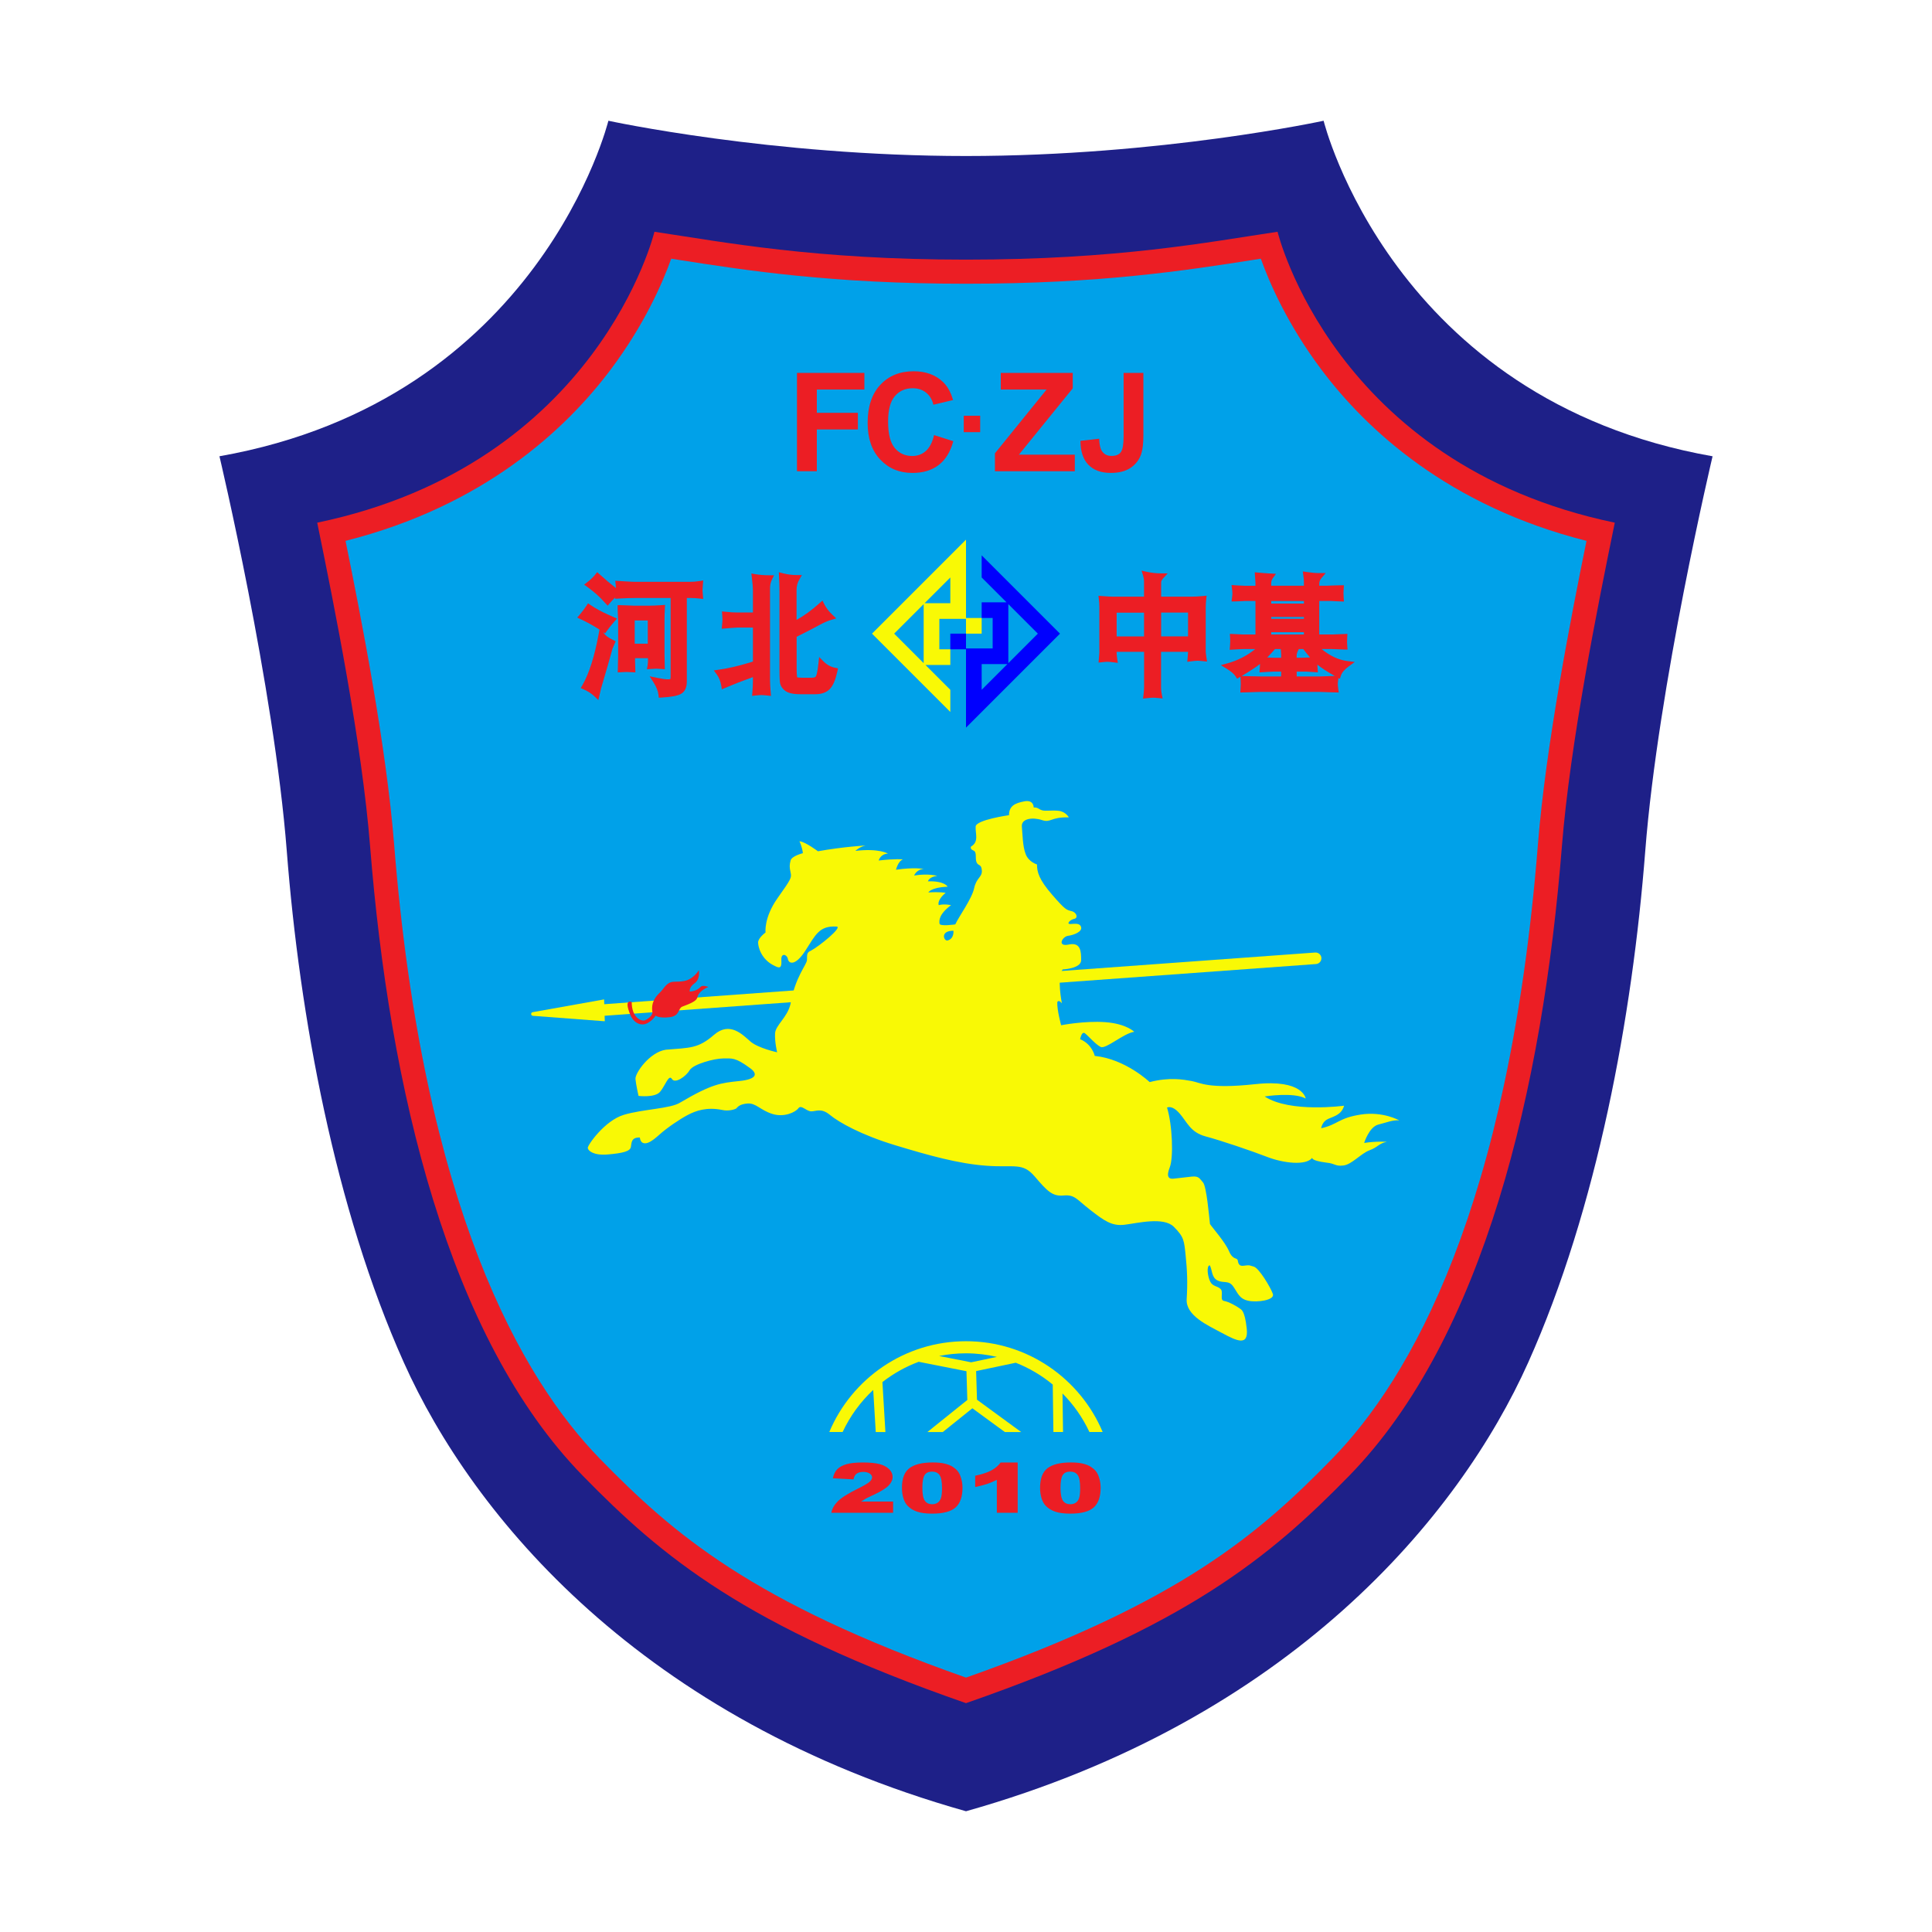 <?xml version="1.0" encoding="utf-8"?>
<!-- Created by @FCLOGO 2022-06-15 23:06:09 . https://fclogo.top/ -->
<!-- FOR PERSONAL USE ONLY NOT FOR COMMERCIAL USE -->
<svg version="1.1" xmlns="http://www.w3.org/2000/svg" xmlns:xlink="http://www.w3.org/1999/xlink" x="0px" y="0px"
	 viewBox="0 0 800 800" enable-background="new 0 0 800 800" xml:space="preserve">
<g>
	<g>
		<path fill="#1E2088" d="M548.08,50c0,0-67.26,14.6-148.08,14.6S251.92,50,251.92,50S223.61,165.48,90.87,188.93
			c0,0,22.57,95.13,27.88,163.49c5.31,68.36,19.91,148.01,48.45,211.72C195.73,627.86,265.78,712.18,400,750
			c134.22-37.82,204.27-122.14,232.81-185.85c28.54-63.72,43.14-143.36,48.45-211.72c5.31-68.36,27.88-163.49,27.88-163.49
			C576.39,165.48,548.08,50,548.08,50z"/>
		<path fill="#EC1E24" d="M529.01,95.97c-28.94,4.32-66.11,11.54-129.01,11.54s-100.07-7.23-129.01-11.54
			c0,0-23.16,96.17-139.64,120.46c7.21,35.09,18.51,91.37,21.9,134.01c7.96,100,32.3,203.54,88.05,260.61
			c32.83,33.61,67.26,62.39,158.7,94.19c91.44-31.8,125.87-60.58,158.7-94.19c55.75-57.08,80.09-160.62,88.05-260.61
			c3.4-42.64,14.7-98.92,21.9-134.01C552.17,192.14,529.01,95.97,529.01,95.97z"/>
		<path fill="#00A1E9" d="M400,694.66c-88.87-31.31-121.26-59.57-151.56-90.59c-32.27-33.04-73.26-104.01-85.24-254.43
			c-3.25-40.83-13.7-94.17-20.12-125.68c57.3-14.47,91.17-46.16,109.75-70.88c14.01-18.65,21.53-35.96,25.11-45.96
			c0.96,0.15,1.93,0.3,2.92,0.46c28.26,4.41,63.42,9.91,119.15,9.91c55.73,0,90.89-5.49,119.15-9.91c0.98-0.15,1.95-0.31,2.92-0.46
			c3.58,10,11.09,27.31,25.11,45.96c18.57,24.72,52.44,56.41,109.75,70.88c-6.42,31.51-16.87,84.85-20.12,125.68
			c-11.98,150.43-52.97,221.39-85.24,254.43C521.26,635.09,488.87,663.35,400,694.66z"/>
	</g>
	<g>
		<path fill="#F9F905" d="M544.59,394.42l-294.38,21.4l-0.06-1.99l-29.57,5.29c-0.89,0.15-0.83,1.44,0.07,1.51l29.78,2.25
			l-0.07-2.27l294.58-21.42c1.32-0.1,2.31-1.24,2.22-2.56C547.06,395.32,545.92,394.33,544.59,394.42z"/>
		<path fill="#EC1E24" d="M261.58,414.9c-0.09,0.02-3.39-1.6-0.64,5.16c1.43,3.53,4,4.38,5.81,4.07c1.81-0.32,4.04-2.34,4.68-3.57
			c0,0,1.49,1.17,5.84,0.64c4.36-0.53,3.4-3.61,5.21-4.36s5.95-2.02,6.27-3.83s2.44-3.53,4.6-4.33c0,0-2.39-0.96-3.19-0.08
			c-0.8,0.88-2.23,1.83-4.54,1.99c0,0-0.48-1.67,1.99-3.43c2.47-1.75,1.75-5.42,1.75-5.42s-0.88,1.67-3.03,3.19
			c-2.15,1.51-4.14,1.51-7.25,1.59c-3.11,0.08-3.98,2.71-5.82,4.46c-1.83,1.75-3.75,4.06-3.11,8.21c0.16,1.51-2.42,3.07-3.04,3.29
			C265.43,423.08,261.56,421.29,261.58,414.9z"/>
		<path fill="#F9F905" d="M570.74,465.66c3.83-0.96,5.74-1.91,8.61-1.75c0,0-6.69-3.83-15.94-2.39s-9.4,4.14-16.34,5.66
			c0,0,0.32-2.31,2.23-3.51s6.14-1.59,7.25-5.82c0,0-22.37,3.08-32.89-3.83c0,0,11.9-1.91,17,0.85c0,0-1.06-8.08-20.83-5.95
			c-19.76,2.13-22.74-0.64-26.35-1.28c-3.61-0.64-9.14-1.7-17.43,0.43c0,0-9.99-9.56-22.74-10.84c0,0-1.06-4.89-6.06-6.91
			c0,0,0.64-3.51,2.02-2.44s4.36,4.57,6.48,5.63c2.13,1.06,9.46-5.63,13.92-6.27c0,0-3.35-3.35-11.95-3.98
			c-8.61-0.64-18.33,1.27-18.33,1.27s-1.75-6.38-1.59-9.56c0,0,0.48-1.28,1.91,0.48c0,0-2.23-10.84,0.32-14.03
			c0,0,7.65-0.32,7.65-3.83s-0.11-7.54-5.1-6.48c-4.99,1.06-2.76-3.29-0.32-3.61c2.44-0.32,5.84-1.7,5.42-3.51
			c-0.42-1.81-2.34-1.49-4.36-1.38c-2.02,0.11-0.21-1.81,1.49-2.13c1.7-0.32,1.06-2.66-1.06-3.19c-2.13-0.53-2.55-0.43-8.08-6.8
			c-5.53-6.38-6.27-9.46-6.27-12.54c0,0-3.4-0.96-4.68-4.25c-1.28-3.29-1.28-8.08-1.59-11.42c-0.32-3.35,4.46-3.98,8.29-2.71
			s3.35-1.28,11.16-1.12c0,0-1.28-2.39-4.25-2.71c-2.98-0.32-5.31,0.21-6.8-0.21c-1.49-0.43-1.7-1.28-3.51-1.17
			c0,0,0.11-3.29-3.83-2.55c-3.93,0.74-6.38,1.91-6.38,5.74c0,0-13.6,1.91-13.81,4.68c-0.21,2.76,1.49,6.38-1.91,8.29
			c0,0-0.64,1.01,0.96,1.65c1.59,0.64,0.64,3.03,1.28,4.78c0.64,1.75,2.07,0.64,2.23,3.51c0.16,2.87-2.23,2.87-3.19,7.33
			s-6.38,11.79-7.81,14.98c0,0-6.38,0.96-6.53-0.32s-0.32-3.83,4.78-7.65c0,0-2.87-0.64-5.1,0c0,0-0.96-1.91,2.87-5.1
			c0,0-2.39-0.48-7.17-0.16c0,0,0.96-2.07,7.97-2.39c0,0-1.12-2.39-8.13-2.23c0,0,0.48-1.91,3.83-2.23c0,0-3.51-1.12-9.56-0.16
			c0,0,0.96-2.55,3.98-2.71c0,0-3.98-0.8-11.48,0.32c0,0,0.8-3.51,2.87-4.3c0,0-3.19-0.32-10.04,0.48c0,0,0.64-2.71,3.83-2.87
			c0,0-3.72-2.28-13.49-1.12c0,0,1.91-1.81,4.25-2.23c0,0-9.08,0.48-19.76,2.39c0,0-5.26-3.98-7.65-4.14c0,0,1.12,2.23,1.43,4.94
			c0,0-4.62,1.12-5.1,3.03c-0.48,1.91-0.48,2.71,0,4.94c0.48,2.23,0.32,2.55-5.42,10.68c-5.74,8.13-4.94,14.18-4.94,14.18
			s-3.08,2.23-3.08,4.14c0,1.91,1.33,7.17,6.91,9.72c2.39,1.28,2.87,0.48,2.71-2.55c-0.16-3.03,2.39-2.23,2.71-0.32
			c0.32,1.91,2.98,3.13,7.23-3.45c4.25-6.59,5.74-10.41,12.96-9.99c2.55,0.21-7.12,8.1-10.7,10.01c-1.83,0.72-1.51,1.83-1.59,3.83
			c-0.08,1.99-4.91,6.99-6.83,18.25c-1.28,5.53-6.16,8.71-6.38,12.11c-0.21,3.4,0.85,7.86,0.85,7.86s-7.86-1.7-11.05-4.46
			c-3.19-2.76-8.5-8.5-15.09-2.76c-6.59,5.74-9.99,5.31-19.98,6.16c-6.8,1.06-12.75,9.78-12.54,12.11c0.21,2.34,1.27,7.01,1.27,7.01
			s6.8,0.85,8.93-1.7c2.13-2.55,3.61-7.44,4.89-5.31c1.28,2.12,5.84-1.06,7.33-3.61c1.49-2.55,10.31-4.89,13.92-4.89
			s4.94-0.53,11,3.93c3.19,2.23,3.35,4.62-4.3,5.42c-7.65,0.8-11.32,1.12-24.54,8.93c-3.98,2.55-15.62,2.71-23.43,5.1
			c-7.81,2.39-14.98,12.59-14.82,13.71c0.16,1.12,2.34,3.19,8.39,2.66c6.06-0.53,9.14-1.28,9.46-3.08c0.32-1.81,0.11-4.04,3.72-3.93
			c0,0,0.11,2.02,1.59,2.34c1.49,0.32,3.29-0.64,6.48-3.51c3.19-2.87,8.45-6.43,11.79-8.18c3.35-1.75,7.81-3.35,14.18-2.07
			c2.71,0.64,5.47-0.27,5.9-0.64c0.43-0.37,1.12-1.75,4.62-2.02c3.51-0.27,5.26,2.71,10.25,4.3c4.99,1.59,9.67-0.74,10.84-2.34
			c1.17-1.59,3.19,1.17,5.21,1.28c2.02,0.11,4.14-1.59,7.86,1.49c3.72,3.08,12.96,8.29,26.99,12.54c14.03,4.25,26.14,7.65,37.83,8.5
			c11.69,0.85,14.88-1.49,19.98,4.46c5.1,5.95,7.23,8.29,11.9,7.86c4.68-0.42,5.31,1.49,11.05,5.95c5.74,4.46,8.93,6.8,14.24,6.16
			c5.31-0.64,16.15-3.4,20.4,0.85c4.25,4.25,4.25,5.74,4.89,11.9c0.64,6.16,0.85,11.26,0.43,18.06c-0.43,6.8,8.71,10.84,14.66,14.03
			s11.05,5.74,10.2-1.91c-0.85-7.65-2.23-7.76-3.08-8.39c-0.85-0.64-4.25-2.66-6.27-2.98c-2.02-0.32-0.11-3.72-1.49-4.99
			c-1.38-1.28-3.19-0.96-4.25-2.98c-1.06-2.02-1.7-6.59-0.21-6.8c1.06,1.81,0.64,4.99,3.19,6.27s4.57-0.21,6.48,2.44
			c1.91,2.66,2.44,5.1,6.16,5.95c3.72,0.85,11.16-0.21,10.31-2.76c-0.85-2.55-5.74-10.81-7.97-11.37c-2.23-0.56-1.12-0.72-4.38-0.32
			c-1.83,0.16-1.99-1.2-2.23-2.31c-0.24-1.12-1.99,0-3.59-3.75s-6.77-9.56-7.89-11.24c-0.32-2.95-1.43-15.62-2.87-17.21
			s-1.67-2.74-4.7-2.42s-5.68,0.64-7.54,0.85s-3.13-0.69-1.54-4.68c1.59-3.98,1.12-17.43-1.12-24.76c0,0,1.97-1.22,5.15,2.39
			c3.19,3.61,4.46,7.86,10.84,9.56c6.38,1.7,18.91,5.95,25.5,8.5c6.59,2.55,16.1,3.72,18.65,0.32c0,0-0.8,1.17,5.79,2.02
			c3.96,0.4,3.56,1.59,7.07,1.2c3.51-0.4,7.33-5.02,10.84-6.3c3.51-1.28,3.83-2.87,7.17-3.51c0,0-4.62-0.32-9.4,0.48
			C564.85,473.31,566.92,466.62,570.74,465.66z M392.35,389.43c-1.46,0.37-3.29-4.01,2.44-4.04
			C394.79,385.39,395.22,388.69,392.35,389.43z"/>
	</g>
	<g>
		<path fill="#EC1E24" d="M330.01,195.13v-40.72h27.91v6.89h-19.69v9.64h17v6.89h-17v17.3H330.01z"/>
		<path fill="#EC1E24" d="M386.77,180.16l7.97,2.53c-1.22,4.44-3.25,7.74-6.1,9.9c-2.84,2.16-6.45,3.24-10.82,3.24
			c-5.41,0-9.85-1.85-13.33-5.54c-3.48-3.69-5.22-8.74-5.22-15.15c0-6.78,1.75-12.04,5.25-15.79c3.5-3.75,8.1-5.62,13.8-5.62
			c4.98,0,9.03,1.47,12.14,4.42c1.85,1.74,3.24,4.24,4.17,7.5l-8.14,1.94c-0.48-2.11-1.49-3.78-3.01-5
			c-1.53-1.22-3.38-1.83-5.57-1.83c-3.02,0-5.47,1.08-7.35,3.25c-1.88,2.17-2.82,5.68-2.82,10.53c0,5.15,0.93,8.81,2.78,11
			c1.85,2.18,4.26,3.28,7.22,3.28c2.18,0,4.06-0.69,5.64-2.08C384.95,185.32,386.08,183.14,386.77,180.16z"/>
		<path fill="#EC1E24" d="M411.98,195.13v-7.42l21.39-26.41H414.4v-6.89h29.8v6.39l-22.3,27.47h23.16v6.86H411.98z"/>
		<path fill="#EC1E24" d="M465.26,154.41h8.19v25.77c0,3.37-0.3,5.96-0.89,7.78c-0.8,2.37-2.24,4.27-4.33,5.71
			c-2.09,1.44-4.85,2.15-8.28,2.15c-4.02,0-7.11-1.13-9.28-3.37c-2.17-2.25-3.26-5.55-3.28-9.9l7.75-0.89
			c0.09,2.33,0.43,3.98,1.03,4.94c0.89,1.46,2.24,2.19,4.06,2.19c1.83,0,3.13-0.52,3.89-1.57c0.76-1.05,1.14-3.22,1.14-6.51V154.41z
			"/>
		<rect x="399.07" y="172.15" fill="#EC1E24" width="6.8" height="6.8"/>
	</g>
	<g>
		<g>
			<path fill="#EC1E24" d="M268.15,275.56l-0.27,1.58l1.6-0.13c0.99-0.08,1.75-0.12,2.25-0.12c0.45,0,1.18,0.04,2.18,0.12l1.38,0.11
				l-0.13-6.55v-13.53c0-1.71,0.05-3.44,0.15-5.15l0.08-1.42l-1.41,0.1c-2.14,0.15-3.9,0.23-5.23,0.23h-6.18
				c-0.13,0-0.71-0.02-3.06-0.13c-1.11-0.05-1.95-0.08-2.52-0.08h-1.25v1.25c0,0.62,0.04,1.46,0.1,2.48
				c0.11,1.76,0.12,2.23,0.12,2.36l0,14.85l-0.16,6.91l1.36-0.09c1.02-0.07,1.79-0.1,2.28-0.1c0.49,0,1.26,0.03,2.3,0.1l1.37,0.09
				l-0.15-4.75v-1.16h5.36v0.4C268.34,273.96,268.27,274.84,268.15,275.56z M262.82,266.54v-9.62h5.41v9.62H262.82z"/>
			<path fill="#EC1E24" d="M291.05,246.49c-0.1-1.02-0.15-1.79-0.15-2.29c0-0.46,0.05-1.22,0.15-2.24l0.15-1.6l-1.59,0.25
				c-1.33,0.21-2.62,0.31-3.84,0.31h-22.73c-0.73,0-2.03-0.06-3.85-0.17l-4.42-0.27l0.16,1.47c0.07,0.61,0.11,1.13,0.14,1.57
				c-2.35-1.82-4.63-3.74-6.8-5.72l-0.98-0.89l-0.83,1.03c-0.88,1.09-1.98,2.13-3.26,3.12l-1.33,1.02l1.9,1.38
				c2.52,1.86,4.69,3.83,6.5,5.88l1.37,1.46l0.9-1.09c0.69-0.84,1.44-1.62,2.24-2.32l-0.07,0.56l1.51-0.1
				c2.34-0.15,4.67-0.23,6.91-0.23h14.56v32.55c0,0.61-0.07,0.9-0.11,1.02c-0.12,0.04-0.41,0.11-1.02,0.11
				c-0.99,0-2.56-0.22-4.66-0.66l-2.89-0.6l1.58,2.49c1.21,1.9,1.9,3.65,2.07,5.19l0.13,1.19l1.19-0.07
				c4.11-0.25,6.66-0.74,8.03-1.53c1.58-0.91,2.39-2.62,2.39-5.08v-34.61h1.72c1.09,0,2.28,0.07,3.53,0.22l1.53,0.18L291.05,246.49z
				"/>
			<path fill="#EC1E24" d="M251.27,261.27c0.95-1.32,1.99-2.62,3.08-3.85l1.15-1.28l-1.58-0.69c-0.8-0.35-1.4-0.62-1.82-0.81
				c-2.84-1.25-5.38-2.62-7.56-4.1l-1.04-0.71l-0.7,1.05c-0.8,1.2-1.71,2.42-2.72,3.61l-1.06,1.24l1.48,0.69
				c2.68,1.26,5.28,2.69,7.74,4.28l-0.38,2.02c-1.71,9.18-3.96,16.24-6.7,20.99l-0.7,1.21l1.28,0.56c1.72,0.75,3.21,1.73,4.45,2.9
				l1.58,1.5l0.49-2.13c0.37-1.59,0.59-2.52,0.64-2.74l2.66-9.08l2.05-7.29c0.12-0.34,0.41-1.02,0.86-2.02l0.48-1.07l-1.83-0.94
				c-1.48-0.76-2.51-1.56-2.99-2.32l-0.34-0.54l0.76,0.51L251.27,261.27z"/>
		</g>
		<g>
			<path fill="#EC1E24" d="M312.77,237.75l-1.65-0.28l0.2,1.66c0.3,2.42,0.45,4.18,0.45,5.22v9.27h-6.58c-1.25,0-2.85-0.1-4.76-0.3
				l-1.49-0.15l0.12,1.5c0.06,0.79,0.1,1.4,0.1,1.8c0,0.49-0.06,1.29-0.17,2.38l-0.16,1.5l1.5-0.12c1.02-0.08,1.79-0.15,2.28-0.2
				c1.33-0.11,2.26-0.17,2.76-0.17h6.4v14.08c-5.25,1.66-10,2.79-14.13,3.37l-2.07,0.29l1.24,1.68c0.91,1.24,1.52,2.78,1.83,4.59
				l0.26,1.57l1.46-0.63c3.31-1.42,7.07-2.89,11.18-4.36l0.23-0.08V282c0,1.15-0.08,2.71-0.22,4.64l-0.12,1.5l1.49-0.16
				c1.03-0.11,1.82-0.17,2.35-0.17c0.51,0,1.34,0.07,2.47,0.19l1.51,0.17l-0.13-1.52c-0.18-2.16-0.27-3.83-0.27-4.96v-38.11
				c0-1.32,0.26-2.52,0.78-3.58l0.89-1.8h-2.01C316.49,238.21,314.56,238.06,312.77,237.75z"/>
			<path fill="#EC1E24" d="M341.03,273.9l-1.84-1.84l-0.28,2.58c-0.43,3.94-0.88,5.07-1.05,5.38c-0.08,0.15-0.34,0.61-1.66,0.61
				h-4.13c-1.19,0-1.76-0.1-2-0.17c-0.08-0.4-0.2-1.48-0.2-4.23v-12.55c3.57-1.78,6.85-3.48,9.76-5.05
				c1.62-0.88,3.15-1.54,4.55-1.95l2.09-0.62l-1.59-1.49c-1.45-1.36-2.59-2.85-3.39-4.44l-0.73-1.46l-1.22,1.1
				c-3.16,2.84-6.35,5.17-9.5,6.92v-12.41c0-1.6,0.37-3,1.12-4.28l1.1-1.88h-2.18c-1.91,0-3.84-0.25-5.74-0.75l-1.64-0.43l0.08,1.7
				c0.12,2.39,0.18,4.54,0.18,6.4v32.18c0,4.12,0.17,5.34,0.3,5.89c0.24,1.05,0.9,2,1.93,2.83c1.26,1.02,3.34,1.52,6.39,1.52h6.26
				c2.63,0,4.67-0.76,6.05-2.25c1.31-1.41,2.3-3.77,3.05-7.22l0.27-1.24l-1.24-0.25C343.97,276.14,342.42,275.29,341.03,273.9z"/>
		</g>
		<path fill="#EC1E24" d="M499.27,269.87v-18.32c0-1.13,0.07-2.26,0.19-3.35l0.18-1.54l-1.54,0.15c-1.66,0.16-3.19,0.25-4.56,0.25
			H480.8v-5.82c0-0.58,0.27-1.15,0.81-1.74l1.92-2.09h-2.84c-1.96,0-3.94-0.22-5.89-0.65l-2.09-0.47l0.62,2.05
			c0.25,0.82,0.38,1.67,0.38,2.53v6.2h-12.66c-0.98,0-2.56-0.08-4.69-0.25l-1.51-0.12l0.18,1.51c0.13,1.08,0.19,2.17,0.19,3.25v18.7
			c0,0.17-0.02,0.55-0.1,1.47c-0.02,0.26-0.05,0.67-0.1,1.21l-0.14,1.53l1.52-0.17c0.98-0.11,1.71-0.17,2.16-0.17
			c0.56,0,1.45,0.08,2.65,0.24l1.66,0.22l-0.26-1.65c-0.16-1.01-0.24-1.9-0.24-2.64v-0.3h11.37v14.61c0,0.85-0.08,1.92-0.24,3.19
			l-0.2,1.57l1.57-0.17c1.18-0.13,2.06-0.2,2.63-0.2c0.5,0,1.25,0.05,2.23,0.15l1.69,0.17l-0.35-1.66c-0.2-0.96-0.3-1.92-0.3-2.86
			V269.9h11.19c-0.01,0.57-0.08,1.44-0.19,2.58l-0.16,1.57l1.56-0.21c1.23-0.16,2.16-0.24,2.78-0.24c0.46,0,1.21,0.06,2.25,0.17
			l1.61,0.17l-0.24-1.6C499.31,270.64,499.27,270.06,499.27,269.87z M462.38,263.53v-9.84h11.34v9.84H462.38z M480.8,263.5v-9.84
			h11.14v9.84H480.8z"/>
		<path fill="#EC1E24" d="M557.88,273.72c-3.61-0.45-7.17-2.12-10.62-4.96h4.25c0.4,0,1.26,0.03,2.6,0.1
			c1.35,0.07,2.19,0.1,2.52,0.1h1.35l-0.1-1.34c-0.08-1.06-0.1-1.53-0.1-1.73c0-0.57,0.02-1.24,0.07-2.03l0.09-1.38l-3.25,0.13
			c-1.2,0.07-2.07,0.1-2.57,0.1h-5.85v-13.85h5.06c0.29,0,0.91,0.03,1.9,0.1l3.27,0.13l-0.1-1.39c-0.07-0.9-0.1-1.64-0.1-2.19
			c0-0.24,0.02-0.75,0.1-1.83l0.1-1.34h-1.34c-0.83,0-1.95,0.03-3.41,0.1c-1.34,0.07-2.17,0.1-2.5,0.1h-2.98v-0.75
			c0-0.92,0.3-1.71,0.92-2.43l1.76-2.06h-2.71c-1.52,0-3.24-0.15-5.13-0.44l-1.65-0.26l0.22,1.65c0.16,1.22,0.24,2.08,0.24,2.57
			v1.72h-13.54v-1.13c0-0.7,0.21-1.35,0.65-1.96l1.32-1.84l-2.26-0.13c-1.77-0.1-3.47-0.23-5.07-0.38l-1.44-0.13l0.08,1.44
			c0.03,0.67,0.07,1.18,0.1,1.49c0.06,0.7,0.1,1.14,0.1,1.31v1.34h-4.45c-0.41,0-1.15-0.03-2.23-0.1c-0.38-0.02-0.96-0.05-1.72-0.1
			l-1.5-0.1l0.18,1.49c0.11,0.91,0.17,1.6,0.17,2.05c0,0.25-0.03,0.77-0.17,1.84l-0.18,1.41h1.42c0.23,0,0.9-0.03,2.03-0.08
			c1.02-0.07,1.69-0.1,2-0.1h4.45v13.85h-5.54c-0.25,0-0.8-0.02-2.02-0.1l-3.04-0.14l0.09,1.39c0.05,0.78,0.07,1.38,0.07,1.82
			c0,0.4-0.04,1.05-0.12,1.94l-0.13,1.45l1.45-0.09c2.38-0.15,3.99-0.23,4.79-0.23h4.39c-3.44,2.77-7.3,4.75-11.51,5.91l-2.77,0.76
			l2.45,1.5c1.76,1.08,2.99,2.13,3.64,3.12l0.65,0.99l1.02-0.6c0.12-0.07,0.25-0.15,0.37-0.22l0.06,1.04
			c0.05,0.9,0.07,1.6,0.07,2.09c0,0.4-0.03,1.09-0.1,2.04l-0.09,1.38l8.13-0.25l24.74,0l7.89,0.25l-0.21-1.47
			c-0.16-1.11-0.19-1.72-0.19-2.03c0-0.28,0.03-0.84,0.19-1.95l0.08-0.56l0.58,0.32l0.48-1.42c0.4-1.2,1.47-2.44,3.18-3.7l2.52-1.85
			L557.88,273.72z M539.93,261.79v0.93h-13.54v-0.93H539.93z M539.93,255.46v0.77h-13.54v-0.77H539.93z M539.93,248.87v1.05h-13.54
			v-1.05H539.93z M538.92,272.37h-2v-0.96c0-0.64,0.22-1.38,0.66-2.2l0.24-0.46h1.83c0.97,1.3,1.91,2.46,2.81,3.48L538.92,272.37z
			 M527.96,268.76h2.37c0.03,0.42,0.05,0.74,0.08,0.97c0.06,0.65,0.1,1.05,0.1,1.2v1.44h-3.19c-0.34,0-1.07-0.03-2.18-0.1
			c-0.15-0.01-0.29-0.02-0.42-0.02C525.71,271.25,526.79,270.09,527.96,268.76z M546.5,280.1h-9.57v-1.99h4.17
			c0.22,0,0.75,0.03,1.61,0.1c0.33,0.02,0.85,0.05,1.55,0.1l1.45,0.1l-0.12-1.45c-0.08-0.95-0.1-1.46-0.1-1.72c0-0.01,0-0.02,0-0.04
			c1.66,1.37,4.08,2.95,7.19,4.7L546.5,280.1z M521.73,274.94c0,0.11,0,0.21,0,0.3c0,0.35-0.03,0.94-0.1,1.75l-0.11,1.43l3.52-0.21
			c0.99-0.07,1.72-0.1,2.17-0.1h3.29v1.99l-8.55,0l-7.8-0.17C517.59,277.88,520.08,276.24,521.73,274.94z"/>
	</g>
	<g>
		<path fill="#0000FE" d="M438.92,262.38l-32.43-32.43v9.17l10.29,10.29h-10.29v6.49h4.55v12.61H400v-6.13h-6.49v6.49H400v32.43
			L438.92,262.38z M429.75,262.38l-12.22,12.22v-24.45L429.75,262.38z M406.49,274.99h10.65l-6.1,6.09l-4.55,4.55V274.99z"/>
		<path fill="#F9F905" d="M400,255.89v-32.43l-38.92,38.92l32.43,32.43v-9.17l-10.29-10.29h10.29v-6.49h-4.55v-12.61H400v6.13h6.49
			v-6.49H400z M370.25,262.37l12.22-12.22v24.45L370.25,262.37z M393.51,249.76h-10.65l6.1-6.09l4.55-4.55V249.76z"/>
	</g>
	<path fill="#F9F905" d="M348.9,592.98c3.09-6.6,7.41-12.52,12.68-17.44l1.05,17.44h4l-1.24-20.69c4.51-3.52,9.57-6.37,15.02-8.4
		l19.78,3.9l0.36,11.91l-16.54,13.28h6.38l12.25-9.84l13.45,9.84h6.76l-18.3-13.39l-0.36-11.85l16.41-3.46
		c5.6,2.2,10.76,5.27,15.32,9.04l0.27,19.64h3.99l-0.22-15.95c4.58,4.6,8.36,10,11.14,15.95h5.49
		c-9.29-22.08-31.13-37.59-56.6-37.59s-47.3,15.51-56.6,37.59H348.9z M400,560.38c4.4,0,8.68,0.52,12.79,1.48l-10.66,2.24
		l-13.27-2.61C392.46,560.76,396.19,560.38,400,560.38z"/>
	<g>
		<path fill="#EC1E24" d="M369.83,626.41h-25.58c0.29-1.69,1.18-3.27,2.67-4.76c1.49-1.49,4.27-3.24,8.36-5.26
			c2.5-1.24,4.1-2.18,4.79-2.82c0.7-0.64,1.05-1.25,1.05-1.83c0-0.62-0.35-1.16-1.04-1.6c-0.69-0.44-1.56-0.66-2.61-0.66
			c-1.09,0-1.98,0.23-2.67,0.68c-0.69,0.46-1.16,1.26-1.39,2.42l-8.54-0.46c0.33-1.6,0.95-2.85,1.84-3.75
			c0.89-0.9,2.15-1.59,3.78-2.07c1.63-0.48,3.88-0.72,6.75-0.72c3,0,5.33,0.23,7,0.68c1.67,0.46,2.98,1.16,3.94,2.1
			c0.96,0.95,1.43,2.01,1.43,3.18c0,1.25-0.55,2.44-1.64,3.58c-1.1,1.14-3.09,2.38-5.98,3.75c-1.72,0.79-2.86,1.35-3.44,1.66
			c-0.58,0.32-1.26,0.73-2.04,1.24h13.31V626.41z"/>
		<path fill="#EC1E24" d="M373.47,616.08c0-3.89,1.05-6.62,3.15-8.18c2.1-1.56,5.3-2.33,9.6-2.33c2.07,0,3.76,0.17,5.09,0.51
			c1.33,0.34,2.41,0.78,3.24,1.33c0.84,0.55,1.5,1.12,1.98,1.72c0.48,0.6,0.87,1.3,1.16,2.1c0.57,1.53,0.86,3.12,0.86,4.78
			c0,3.72-0.94,6.44-2.83,8.16s-5.13,2.59-9.73,2.59c-2.58,0-4.67-0.27-6.26-0.82c-1.59-0.55-2.9-1.36-3.91-2.42
			c-0.74-0.75-1.32-1.79-1.73-3.1C373.68,619.11,373.47,617.66,373.47,616.08z M381.93,616.09c0,2.61,0.35,4.39,1.04,5.35
			c0.69,0.96,1.69,1.43,3,1.43c0.87,0,1.62-0.2,2.25-0.61c0.63-0.41,1.1-1.05,1.4-1.92c0.3-0.88,0.45-2.24,0.45-4.09
			c0-2.72-0.35-4.55-1.04-5.49c-0.69-0.94-1.73-1.4-3.11-1.4c-1.41,0-2.43,0.48-3.06,1.43
			C382.25,611.75,381.93,613.51,381.93,616.09z"/>
		<path fill="#EC1E24" d="M421.4,605.57v20.84h-8.63v-13.65c-1.4,0.71-2.75,1.28-4.05,1.72c-1.31,0.44-2.94,0.86-4.91,1.26v-4.67
			c2.9-0.62,5.16-1.37,6.76-2.25c1.6-0.88,2.86-1.96,3.77-3.24H421.4z"/>
		<path fill="#EC1E24" d="M430.67,616.08c0-3.89,1.05-6.62,3.15-8.18c2.1-1.56,5.3-2.33,9.6-2.33c2.07,0,3.76,0.17,5.09,0.51
			c1.33,0.34,2.41,0.78,3.24,1.33c0.84,0.55,1.5,1.12,1.98,1.72c0.48,0.6,0.87,1.3,1.16,2.1c0.57,1.53,0.86,3.12,0.86,4.78
			c0,3.72-0.94,6.44-2.83,8.16s-5.13,2.59-9.73,2.59c-2.58,0-4.67-0.27-6.26-0.82s-2.9-1.36-3.91-2.42
			c-0.74-0.75-1.32-1.79-1.73-3.1C430.88,619.11,430.67,617.66,430.67,616.08z M439.13,616.09c0,2.61,0.35,4.39,1.04,5.35
			c0.69,0.96,1.69,1.43,3,1.43c0.87,0,1.62-0.2,2.25-0.61c0.63-0.41,1.1-1.05,1.4-1.92c0.3-0.88,0.45-2.24,0.45-4.09
			c0-2.72-0.35-4.55-1.04-5.49c-0.69-0.94-1.73-1.4-3.11-1.4c-1.41,0-2.43,0.48-3.06,1.43
			C439.44,611.75,439.13,613.51,439.13,616.09z"/>
	</g>
</g>
<g>
</g>
<g>
</g>
<g>
</g>
<g>
</g>
<g>
</g>
<g>
</g>
<g>
</g>
<g>
</g>
<g>
</g>
<g>
</g>
<g>
</g>
</svg>

